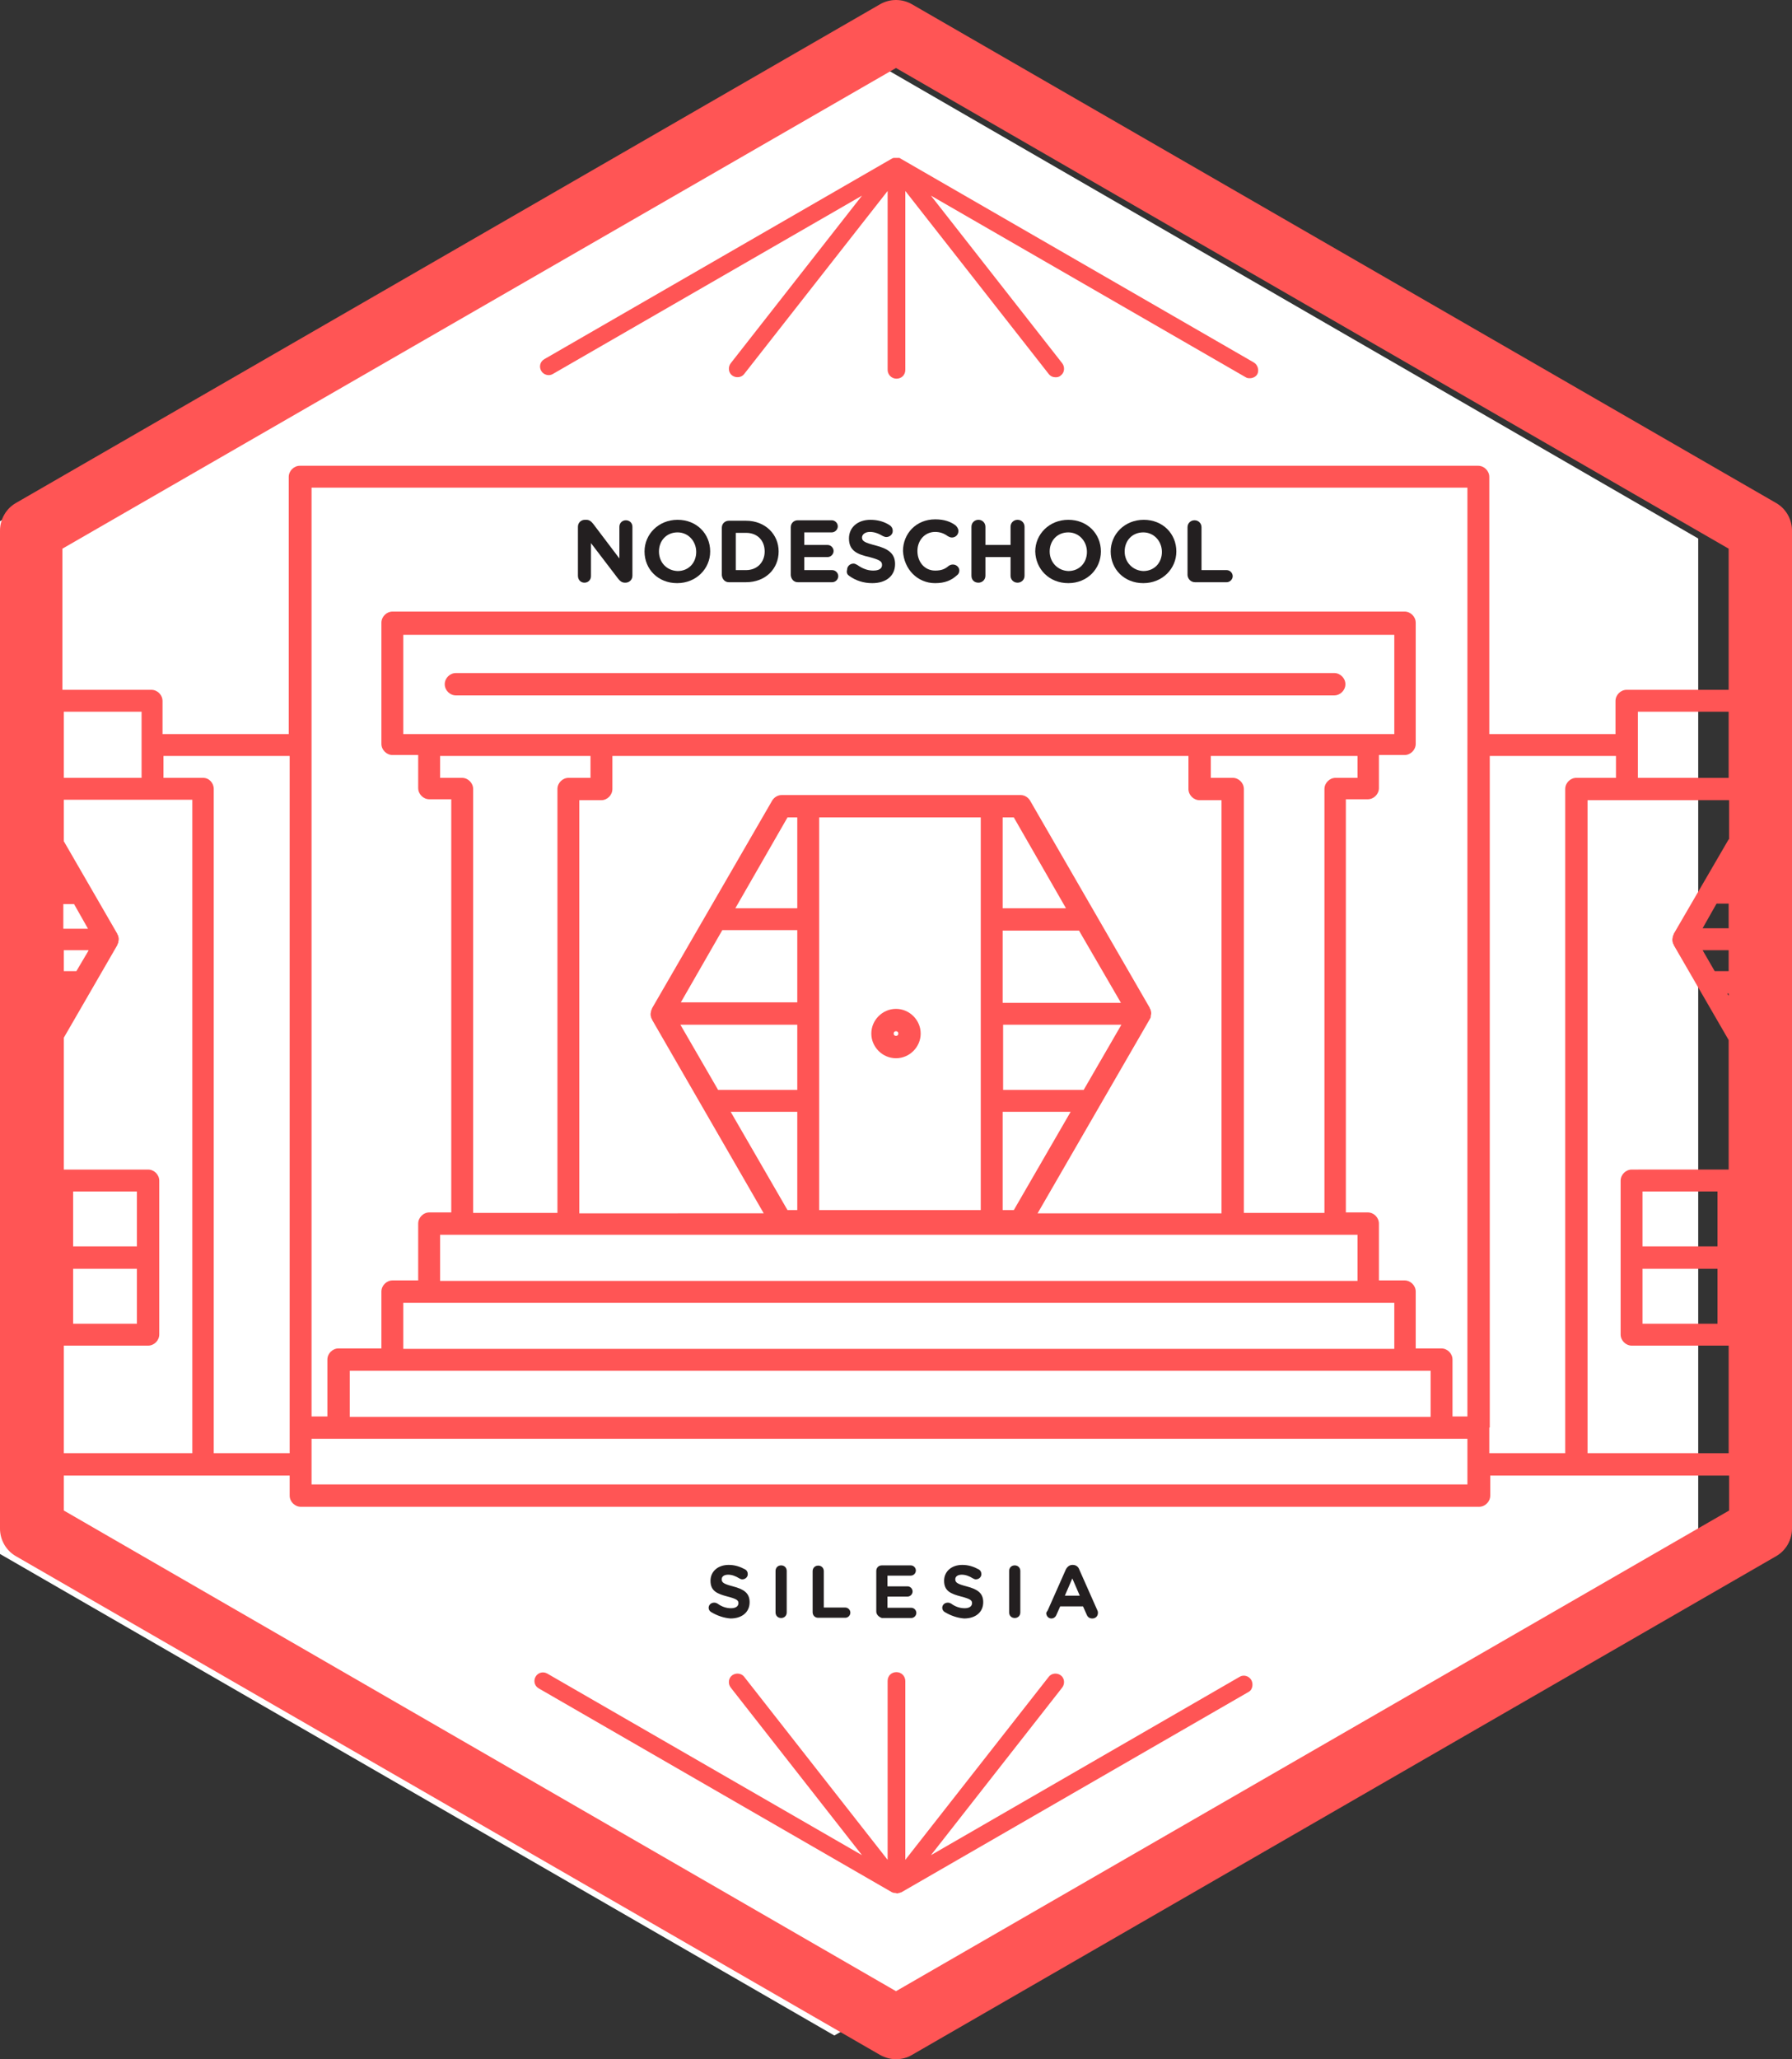 <?xml version="1.0" encoding="UTF-8" standalone="no"?>
<!-- Created with Inkscape (http://www.inkscape.org/) -->

<svg
   xmlns:dc="http://purl.org/dc/elements/1.1/"
   xmlns:cc="http://creativecommons.org/ns#"
   xmlns:rdf="http://www.w3.org/1999/02/22-rdf-syntax-ns#"
   xmlns:svg="http://www.w3.org/2000/svg"
   xmlns="http://www.w3.org/2000/svg"
   version="1.1"
   width="100%"
   height="100%"
   viewBox="0 0 384.8 442.1"
   id="Layer_1"
   xml:space="preserve"><rect x="0" y="0" width="384.8" height="442.1" fill="#333333" stroke="none"/><defs
     id="defs4774" /><polygon
     points="890.4,122.6 890.4,336.9 704.9,444 519.3,336.9 519.3,122.6 704.9,15.4 "
     transform="translate(-525.738,-6.984)"
     id="polygon4048"
     style="fill:#ffffff" /><circle
     cx="706.5"
     cy="231.4"
     r="0.5"
     transform="translate(-512.6,-9.5)"
     id="circle4428"
     style="fill:none" /><g
     transform="translate(-512.6,-9.5)"
     id="g5289"><g
       id="g4430"><path
         d="m 705,236.7 c 2.9,0 5.3,-2.4 5.3,-5.3 0,-2.9 -2.4,-5.3 -5.3,-5.3 -2.9,0 -5.3,2.4 -5.3,5.3 0,2.9 2.4,5.3 5.3,5.3 z m 0,-5.8 c 0.3,0 0.5,0.2 0.5,0.5 0,0.3 -0.2,0.5 -0.5,0.5 -0.3,0 -0.5,-0.2 -0.5,-0.5 0,-0.3 0.2,-0.5 0.5,-0.5 z"
         id="path4432"
         style="fill:#ff5555" /><path
         d="m 801.5,156.4 c 0,-1.3 -1.1,-2.4 -2.4,-2.4 H 610.5 c -1.3,0 -2.4,1.1 -2.4,2.4 0,1.3 1.1,2.4 2.4,2.4 h 188.6 c 1.3,0 2.4,-1.1 2.4,-2.4 z"
         id="path4434"
         style="fill:#ff5555" /><path
         d="M 781.8,87.3 705.9,43.5 c 0,0 0,0 0,0 -0.1,-0.1 -0.2,-0.1 -0.3,-0.1 0,0 0,0 0,0 0,0 0,0 0,0 0,0 -0.1,0 -0.1,0 0,0 -0.1,0 -0.1,0 -0.1,0 -0.2,0 -0.3,0 0,0 0,0 -0.1,0 0,0 -0.1,0 -0.1,0 -0.1,0 -0.3,0 -0.4,0 0,0 0,0 0,0 0,0 0,0 0,0 0,0 0,0 0,0 -0.1,0 -0.2,0.1 -0.3,0.1 0,0 0,0 0,0 l -74.7,43.1 c -0.9,0.5 -1.2,1.6 -0.7,2.5 0.5,0.9 1.7,1.2 2.5,0.7 l 66.4,-38.3 -28.2,36 c -0.6,0.8 -0.5,2 0.3,2.6 0.8,0.6 2,0.5 2.6,-0.3 l 30.8,-39.3 v 38.4 c 0,1 0.8,1.9 1.9,1.9 1.1,0 1.9,-0.8 1.9,-1.9 V 50.5 l 30.8,39.3 c 0.4,0.5 0.9,0.7 1.5,0.7 0.4,0 0.8,-0.1 1.1,-0.4 0.8,-0.6 0.9,-1.8 0.3,-2.6 l -28.2,-36 67.6,39 c 0.3,0.2 0.6,0.2 0.9,0.2 0.6,0 1.3,-0.3 1.6,-0.9 0.4,-0.8 0.1,-2 -0.8,-2.5 z"
         id="path4436"
         style="fill:#ff5555" /><path
         d="m 781.3,370.2 c -0.5,-0.9 -1.7,-1.2 -2.5,-0.7 l -66.3,38.3 28.2,-36 c 0.6,-0.8 0.5,-2 -0.3,-2.6 -0.8,-0.6 -2,-0.5 -2.6,0.3 L 707,408.8 v -38.4 c 0,-1 -0.8,-1.9 -1.9,-1.9 -1.1,0 -1.9,0.8 -1.9,1.9 v 38.4 l -30.8,-39.3 c -0.6,-0.8 -1.8,-0.9 -2.6,-0.3 -0.8,0.6 -0.9,1.8 -0.3,2.6 l 28.2,36 -67.6,-39 c -0.9,-0.5 -2,-0.2 -2.5,0.7 -0.5,0.9 -0.2,2 0.7,2.5 l 75.9,43.8 c 0,0 0,0 0.1,0 0.1,0 0.1,0.1 0.2,0.1 0,0 0,0 0.1,0 0,0 0,0 0.1,0 0,0 0.1,0 0.1,0 0.1,0 0.3,0.1 0.4,0.1 l 0,0 0,0 0,0 c 0,0 0,0 0,0 0.2,0 0.3,0 0.4,-0.1 0,0 0.1,0 0.1,0 0,0 0.1,0 0.1,0 0.1,0 0.1,-0.1 0.2,-0.1 0,0 0,0 0.1,0 l 74.7,-43.1 c 0.7,-0.4 1,-1.6 0.5,-2.5 z"
         id="path4438"
         style="fill:#ff5555" /><path
         d="M 894,117.5 708.4,10.4 c -2.1,-1.2 -4.7,-1.2 -6.8,0 L 516,117.5 c -2.1,1.2 -3.4,3.5 -3.4,5.9 v 214.3 c 0,2.4 1.3,4.7 3.4,5.9 l 185.6,107.1 c 1.1,0.6 2.2,0.9 3.4,0.9 1.2,0 2.4,-0.3 3.4,-0.9 L 894,343.6 c 2.1,-1.2 3.4,-3.5 3.4,-5.9 V 123.4 c 0,-2.4 -1.3,-4.7 -3.4,-5.9 z M 705,24.1 883.8,127.3 v 30.3 h -21.9 c -1.3,0 -2.4,1.1 -2.4,2.4 v 7.1 h -27.1 v -55.2 c 0,-1.3 -1.1,-2.4 -2.4,-2.4 H 577 c -1.3,0 -2.4,1.1 -2.4,2.4 v 55.2 H 547.5 V 160 c 0,-1.3 -1.1,-2.4 -2.4,-2.4 H 526 V 127.3 L 705,24.1 z m 160.3,257.8 h 16.1 v 11.8 h -16.1 v -11.8 z m 0,-4.8 v -11.8 h 16.1 v 11.8 h -16.1 z m 18.5,-53.8 -0.3,-0.5 h 0.3 v 0.5 z m -3,-5.3 -2.6,-4.5 h 5.6 v 4.5 h -3 z m -2.6,-9.2 3,-5.3 h 2.6 v 5.3 h -5.6 z M 883.8,189.7 872,210 c 0,0 0,0.1 0,0.1 -0.1,0.1 -0.1,0.3 -0.2,0.4 0,0 0,0.1 0,0.1 0,0.2 -0.1,0.4 -0.1,0.6 0,0.2 0,0.4 0.1,0.6 0,0 0,0.1 0,0.1 0,0.1 0.1,0.3 0.2,0.4 0,0 0,0.1 0,0.1 l 11.8,20.4 v 27.8 H 863 c -1.3,0 -2.4,1.1 -2.4,2.4 v 16.5 16.5 c 0,1.3 1.1,2.4 2.4,2.4 h 20.8 v 23.1 H 853.5 V 181.3 h 8.5 21.9 v 8.4 z m -355.3,13.9 3,5.3 h -5.3 v -5.3 h 2.3 z m 3.1,10 -2.6,4.4 h -2.7 v -4.5 h 5.3 z m -5.3,9.2 0,0 0,0 0,0 z M 542,277.1 H 528.3 V 265.3 H 542 v 11.8 z m 0,4.8 v 11.8 H 528.3 V 281.9 H 542 z m -15.7,16.5 h 18.1 c 1.3,0 2.4,-1.1 2.4,-2.4 V 279.5 263 c 0,-1.3 -1.1,-2.4 -2.4,-2.4 h -18.1 v -28.3 l 11.5,-19.9 c 0,0 0,-0.1 0,-0.1 0.1,-0.1 0.1,-0.3 0.2,-0.4 0,0 0,-0.1 0,-0.1 0,-0.2 0.1,-0.4 0.1,-0.6 0,-0.2 0,-0.4 -0.1,-0.6 0,0 0,-0.1 0,-0.1 0,-0.1 -0.1,-0.3 -0.2,-0.4 0,0 0,-0.1 0,-0.1 l -11.5,-19.9 v -8.9 h 19.1 8.5 v 140.3 h -27.6 v -23.1 z m 16.7,-129 v 7.1 H 526.3 V 162.3 H 543 v 7.1 z m 13.2,7.1 h -8.5 v -4.7 h 27.1 V 316 321.5 H 558.5 V 178.9 c 0,-1.3 -1,-2.4 -2.3,-2.4 z m 271.5,-7.1 v 144.2 h -3.2 v -12.2 c 0,-1.3 -1.1,-2.4 -2.4,-2.4 h -5.5 v -12.2 c 0,-1.3 -1.1,-2.4 -2.4,-2.4 h -5.5 v -12.2 c 0,-1.3 -1.1,-2.4 -2.4,-2.4 h -4.7 v -88.7 h 4.7 c 1.3,0 2.4,-1.1 2.4,-2.4 v -7.1 h 5.5 c 1.3,0 2.4,-1.1 2.4,-2.4 v -26 c 0,-1.3 -1.1,-2.4 -2.4,-2.4 H 596.9 c -1.3,0 -2.4,1.1 -2.4,2.4 v 26 c 0,1.3 1.1,2.4 2.4,2.4 h 5.5 v 7.1 c 0,1.3 1.1,2.4 2.4,2.4 h 4.7 v 88.7 h -4.7 c -1.3,0 -2.4,1.1 -2.4,2.4 v 12.2 h -5.5 c -1.3,0 -2.4,1.1 -2.4,2.4 V 299 h -9.2 c -1.3,0 -2.4,1.1 -2.4,2.4 v 12.2 h -3.4 V 169.4 114.2 h 248.2 v 55.2 z m -215.9,7.1 h -4.7 v -4.7 h 32.3 v 4.7 h -4.7 c -1.3,0 -2.4,1.1 -2.4,2.4 v 91 h -18.1 v -91 c 0,-1.3 -1.1,-2.4 -2.4,-2.4 z m -12.6,-9.4 V 145.8 H 812 v 21.3 h -5.5 -36.2 -128.5 -37 -5.6 z M 797,178.9 v 91 h -17.3 v -91 c 0,-1.3 -1.1,-2.4 -2.4,-2.4 h -4.7 v -4.7 h 31.5 v 4.7 h -4.7 c -1.3,0 -2.4,1.1 -2.4,2.4 z m -69.1,69.3 h 14.6 l -12.2,21.1 h -2.4 v -21.1 z m 17.4,-4.7 H 728 v -14 h 25.4 l -8.1,14 z m -17.4,-18.7 v -15.5 h 16.4 l 9,15.5 h -25.4 z m 0,-20.3 V 185 h 2.4 l 11.2,19.5 h -13.6 z m -4.7,22.7 v 42.1 H 688.5 V 245.9 227.2 206.9 185 h 34.7 v 42.2 z M 683.8,204.5 H 670.5 L 681.7,185 h 2.1 v 19.5 z m -16.1,4.7 h 16.1 v 15.5 h -25 l 8.9,-15.5 z m 16.1,20.3 v 14 h -17 l -8.1,-14 h 25.1 z m 0,18.7 v 21.1 h -2.1 l -12.2,-21.1 h 14.3 z m 75.7,-19.9 c 0,0 0,0 0,0 0.1,-0.2 0.2,-0.3 0.2,-0.5 0,0 0,-0.1 0,-0.1 0,-0.2 0.1,-0.4 0.1,-0.6 0,-0.2 0,-0.4 -0.1,-0.6 0,0 0,-0.1 0,-0.1 0,-0.1 -0.1,-0.3 -0.2,-0.4 0,0 0,-0.1 0,-0.1 l -25.7,-44.5 c -0.4,-0.7 -1.2,-1.2 -2,-1.2 h -6.2 -39.4 -5.8 c -0.8,0 -1.6,0.5 -2,1.2 L 652.6,226 c 0,0 0,0.1 0,0.1 -0.1,0.1 -0.1,0.3 -0.2,0.4 0,0 0,0.1 0,0.1 0,0.2 -0.1,0.4 -0.1,0.6 0,0.2 0,0.4 0.1,0.6 0,0 0,0.1 0,0.1 0,0.1 0.1,0.3 0.2,0.4 0,0 0,0.1 0,0.1 l 24,41.6 H 637 v -88.7 h 4.7 c 1.3,0 2.4,-1.1 2.4,-2.4 v -7.1 h 123.7 v 7.1 c 0,1.3 1.1,2.4 2.4,2.4 h 4.7 V 270 h -39.5 l 24.1,-41.7 z m 39.9,46.3 h 4.7 v 9.9 h -197 v -9.9 h 4.7 187.6 z m 7.1,14.6 h 5.5 v 9.9 H 599.2 v -9.9 h 5.5 201.8 z m 7.8,14.6 h 5.5 v 9.9 H 587.7 v -9.9 h 9.2 217.4 z m -234.8,20.1 v -5.5 h 5.8 236.9 5.5 v 5.5 4.3 H 579.5 v -4.3 z m 253,-7.9 V 171.8 h 27.1 v 4.7 h -8.5 c -1.3,0 -2.4,1.1 -2.4,2.4 V 321.5 H 832.4 V 316 z m 31.8,-139.5 v -7.1 -7.1 h 19.5 v 14.2 H 864.3 z M 705,437 526.3,333.8 v -7.5 h 29.9 0 18.6 v 4.3 c 0,1.3 1.1,2.4 2.4,2.4 h 253 c 1.3,0 2.4,-1.1 2.4,-2.4 v -4.3 h 18.6 0 32.7 v 7.5 L 705,437 z"
         id="path4450"
         style="fill:#ff5555" /><path
         d="m 638.1,134.6 c 0.8,0 1.4,-0.6 1.4,-1.4 v -7.1 l 5.8,7.6 c 0.4,0.5 0.8,0.9 1.5,0.9 h 0.1 c 0.8,0 1.5,-0.6 1.5,-1.5 v -10.5 c 0,-0.8 -0.6,-1.4 -1.4,-1.4 -0.8,0 -1.4,0.6 -1.4,1.4 v 6.8 L 640,122 c -0.4,-0.5 -0.8,-0.9 -1.5,-0.9 h -0.3 c -0.8,0 -1.5,0.6 -1.5,1.5 v 10.5 c 0,0.9 0.6,1.5 1.4,1.5 z"
         id="path4452"
         style="fill:#231f20;fill-opacity:1" /><path
         d="m 658,134.7 c 4.1,0 7.1,-3.1 7.1,-6.8 v 0 c 0,-3.8 -2.9,-6.8 -7,-6.8 -4.1,0 -7.1,3.1 -7.1,6.8 v 0 c 0,3.8 2.9,6.8 7,6.8 z m -3.9,-6.8 c 0,-2.3 1.6,-4.1 4,-4.1 2.3,0 4,1.9 4,4.2 v 0 c 0,2.3 -1.6,4.1 -4,4.1 -2.4,-0.1 -4,-1.9 -4,-4.2 l 0,0 z"
         id="path4454"
         style="fill:#231f20;fill-opacity:1" /><path
         d="m 669.1,134.5 h 3.7 c 4.2,0 7,-2.9 7,-6.6 v 0 c 0,-3.7 -2.9,-6.6 -7,-6.6 h -3.7 c -0.8,0 -1.5,0.6 -1.5,1.5 V 133 c 0.1,0.9 0.7,1.5 1.5,1.5 z m 1.5,-10.6 h 2.2 c 2.4,0 4,1.6 4,4 v 0 c 0,2.3 -1.6,4 -4,4 h -2.2 v -8 z"
         id="path4456"
         style="fill:#231f20;fill-opacity:1" /><path
         d="m 683.9,134.5 h 7.4 c 0.7,0 1.3,-0.6 1.3,-1.3 0,-0.7 -0.6,-1.3 -1.3,-1.3 h -6 v -2.8 h 5 c 0.7,0 1.3,-0.6 1.3,-1.3 0,-0.7 -0.6,-1.3 -1.3,-1.3 h -5 v -2.7 h 5.9 c 0.7,0 1.3,-0.6 1.3,-1.3 0,-0.7 -0.6,-1.3 -1.3,-1.3 h -7.3 c -0.8,0 -1.5,0.6 -1.5,1.5 V 133 c 0.1,0.9 0.7,1.5 1.5,1.5 z"
         id="path4458"
         style="fill:#231f20;fill-opacity:1" /><path
         d="m 694.9,133.1 c 1.5,1.1 3.2,1.6 5,1.6 2.9,0 4.9,-1.5 4.9,-4.1 v 0 c 0,-2.3 -1.5,-3.3 -4.2,-4 -2.3,-0.6 -2.9,-0.9 -2.9,-1.7 v 0 c 0,-0.6 0.6,-1.2 1.7,-1.2 0.9,0 1.8,0.3 2.8,0.9 0.2,0.1 0.5,0.2 0.7,0.2 0.8,0 1.4,-0.6 1.4,-1.3 0,-0.6 -0.3,-1 -0.6,-1.2 -1.2,-0.8 -2.6,-1.2 -4.2,-1.2 -2.7,0 -4.6,1.6 -4.6,4 v 0 c 0,2.6 1.7,3.4 4.4,4 2.2,0.6 2.7,0.9 2.7,1.7 v 0 c 0,0.8 -0.7,1.2 -1.9,1.2 -1.3,0 -2.4,-0.5 -3.4,-1.2 -0.2,-0.1 -0.5,-0.3 -0.8,-0.3 -0.8,0 -1.4,0.6 -1.4,1.3 -0.2,0.7 0.1,1.1 0.4,1.3 z"
         id="path4460"
         style="fill:#231f20;fill-opacity:1" /><path
         d="m 713.4,134.7 c 2.1,0 3.5,-0.6 4.7,-1.7 0.3,-0.2 0.5,-0.6 0.5,-1 0,-0.7 -0.6,-1.3 -1.4,-1.3 -0.3,0 -0.6,0.1 -0.9,0.3 -0.8,0.7 -1.6,1 -2.9,1 -2.3,0 -3.8,-1.9 -3.8,-4.2 v 0 c 0,-2.3 1.6,-4.1 3.8,-4.1 1,0 1.9,0.3 2.7,0.9 0.2,0.1 0.5,0.3 0.9,0.3 0.8,0 1.4,-0.6 1.4,-1.4 0,-0.5 -0.3,-0.9 -0.6,-1.2 -1.1,-0.8 -2.4,-1.3 -4.4,-1.3 -4.1,0 -6.9,3.1 -6.9,6.8 v 0 c 0.2,3.9 3.1,6.9 6.9,6.9 z"
         id="path4462"
         style="fill:#231f20;fill-opacity:1" /><path
         d="m 722.7,134.6 c 0.8,0 1.5,-0.6 1.5,-1.5 v -4 h 5.4 v 4 c 0,0.8 0.6,1.5 1.5,1.5 0.8,0 1.5,-0.6 1.5,-1.5 v -10.5 c 0,-0.8 -0.6,-1.5 -1.5,-1.5 -0.8,0 -1.5,0.6 -1.5,1.5 v 3.9 h -5.4 v -3.9 c 0,-0.8 -0.6,-1.5 -1.5,-1.5 -0.8,0 -1.5,0.6 -1.5,1.5 v 10.5 c 0,0.9 0.6,1.5 1.5,1.5 z"
         id="path4464"
         style="fill:#231f20;fill-opacity:1" /><path
         d="m 742,134.7 c 4.1,0 7,-3.1 7,-6.8 v 0 c 0,-3.8 -2.9,-6.8 -7,-6.8 -4.1,0 -7.1,3.1 -7.1,6.8 v 0 c 0.1,3.8 3,6.8 7.1,6.8 z m -4,-6.8 c 0,-2.3 1.6,-4.1 4,-4.1 2.3,0 4,1.9 4,4.2 v 0 c 0,2.3 -1.6,4.1 -4,4.1 -2.3,-0.1 -4,-1.9 -4,-4.2 l 0,0 z"
         id="path4466"
         style="fill:#231f20;fill-opacity:1" /><path
         d="m 758.1,134.7 c 4.1,0 7.1,-3.1 7.1,-6.8 v 0 c 0,-3.8 -2.9,-6.8 -7,-6.8 -4.1,0 -7.1,3.1 -7.1,6.8 v 0 c 0,3.8 2.9,6.8 7,6.8 z m -4,-6.8 c 0,-2.3 1.6,-4.1 4,-4.1 2.3,0 4,1.9 4,4.2 v 0 c 0,2.3 -1.6,4.1 -4,4.1 -2.3,-0.1 -4,-1.9 -4,-4.2 l 0,0 z"
         id="path4468"
         style="fill:#231f20;fill-opacity:1" /><path
         d="m 769.2,134.5 h 6.8 c 0.7,0 1.3,-0.6 1.3,-1.3 0,-0.7 -0.6,-1.3 -1.3,-1.3 h -5.4 v -9.2 c 0,-0.8 -0.6,-1.5 -1.5,-1.5 -0.8,0 -1.5,0.6 -1.5,1.5 V 133 c 0.1,0.9 0.8,1.5 1.6,1.5 z"
         id="path4470"
         style="fill:#231f20;fill-opacity:1" /></g><g
       id="g5280"><path
         d="m 700.764,355.48 v -8.7 c 0,-0.7 0.5,-1.2 1.2,-1.2 h 6.2 c 0.6,0 1.1,0.5 1.1,1.1 0,0.6 -0.5,1.1 -1.1,1.1 h -5 v 2.3 h 4.3 c 0.6,0 1.1,0.5 1.1,1.1 0,0.6 -0.5,1.1 -1.1,1.1 h -4.3 v 2.4 h 5.1 c 0.6,0 1.1,0.5 1.1,1.1 0,0.6 -0.5,1.1 -1.1,1.1 h -6.3 c -0.6,-0.2 -1.2,-0.7 -1.2,-1.4 z"
         id="path4186-3"
         style="fill:#231f20" /><path
         d="m 665.267,355.58 c -0.3,-0.2 -0.5,-0.5 -0.5,-0.9 0,-0.6 0.5,-1.1 1.2,-1.1 0.3,0 0.5,0.1 0.7,0.2 0.8,0.6 1.8,1 2.9,1 1,0 1.6,-0.4 1.6,-1.1 v 0 c 0,-0.6 -0.4,-0.9 -2.3,-1.4 -2.3,-0.6 -3.7,-1.2 -3.7,-3.4 v 0 c 0,-2 1.6,-3.4 3.9,-3.4 1.4,0 2.5,0.4 3.6,1 0.3,0.2 0.5,0.5 0.5,1 0,0.6 -0.5,1.1 -1.2,1.1 -0.2,0 -0.4,-0.1 -0.6,-0.2 -0.8,-0.5 -1.6,-0.8 -2.4,-0.8 -0.9,0 -1.4,0.4 -1.4,1 v 0 c 0,0.7 0.5,1 2.4,1.5 2.3,0.6 3.6,1.4 3.6,3.4 v 0 c 0,2.2 -1.7,3.5 -4.1,3.5 -1.4,-0.1 -2.9,-0.6 -4.2,-1.4 z"
         id="path4214-9"
         style="fill:#231f20" /><path
         d="m 715.43,355.58 c -0.3,-0.2 -0.5,-0.5 -0.5,-0.9 0,-0.6 0.5,-1.1 1.2,-1.1 0.3,0 0.5,0.1 0.7,0.2 0.8,0.6 1.8,1 2.9,1 1,0 1.6,-0.4 1.6,-1.1 v 0 c 0,-0.6 -0.4,-0.9 -2.3,-1.4 -2.3,-0.6 -3.7,-1.2 -3.7,-3.4 v 0 c 0,-2 1.6,-3.4 3.9,-3.4 1.4,0 2.5,0.4 3.6,1 0.3,0.2 0.5,0.5 0.5,1 0,0.6 -0.5,1.1 -1.2,1.1 -0.2,0 -0.4,-0.1 -0.6,-0.2 -0.8,-0.5 -1.6,-0.8 -2.4,-0.8 -0.9,0 -1.4,0.4 -1.4,1 v 0 c 0,0.7 0.5,1 2.4,1.5 2.3,0.6 3.6,1.4 3.6,3.4 v 0 c 0,2.2 -1.7,3.5 -4.1,3.5 -1.4,-0.1 -2.9,-0.6 -4.2,-1.4 z"
         id="path4214-9-4"
         style="fill:#231f20" /><path
         d="m 687.099,346.83 c 0,-0.7 0.5,-1.2 1.2,-1.2 0.7,0 1.2,0.5 1.2,1.2 v 7.8 h 4.6 c 0.6,0 1.1,0.5 1.1,1.1 0,0.6 -0.5,1.1 -1.1,1.1 h -5.8 c -0.7,0 -1.2,-0.5 -1.2,-1.2 v -8.8 z"
         id="path4200-5"
         style="fill:#231f20" /><path
         d="m 737.561,355.28 3.9,-8.8 c 0.3,-0.6 0.8,-1 1.4,-1 h 0.1 c 0.7,0 1.2,0.4 1.4,1 l 3.9,8.8 c 0.1,0.2 0.1,0.3 0.1,0.5 0,0.7 -0.5,1.2 -1.2,1.2 -0.6,0 -1,-0.3 -1.2,-0.8 l -0.8,-1.8 h -4.9 l -0.8,1.8 c -0.2,0.5 -0.6,0.8 -1.1,0.8 -0.6,0 -1.1,-0.5 -1.1,-1.2 0.1,-0.2 0.2,-0.4 0.3,-0.5 z m 6.9,-3.2 -1.6,-3.7 -1.6,3.7 h 3.2 z"
         id="path4178-9"
         style="fill:#231f20" /><path
         d="m 729.295,346.78 c 0,-0.7 0.5,-1.2 1.2,-1.2 0.7,0 1.2,0.5 1.2,1.2 v 8.9 c 0,0.7 -0.5,1.2 -1.2,1.2 -0.7,0 -1.2,-0.5 -1.2,-1.2 v -8.9 z"
         id="path4194-9"
         style="fill:#231f20" /><path
         d="m 679.133,346.78 c 0,-0.7 0.5,-1.2 1.2,-1.2 0.7,0 1.2,0.5 1.2,1.2 v 8.9 c 0,0.7 -0.5,1.2 -1.2,1.2 -0.7,0 -1.2,-0.5 -1.2,-1.2 v -8.9 z"
         id="path4194-9-7"
         style="fill:#231f20" /></g></g></svg>